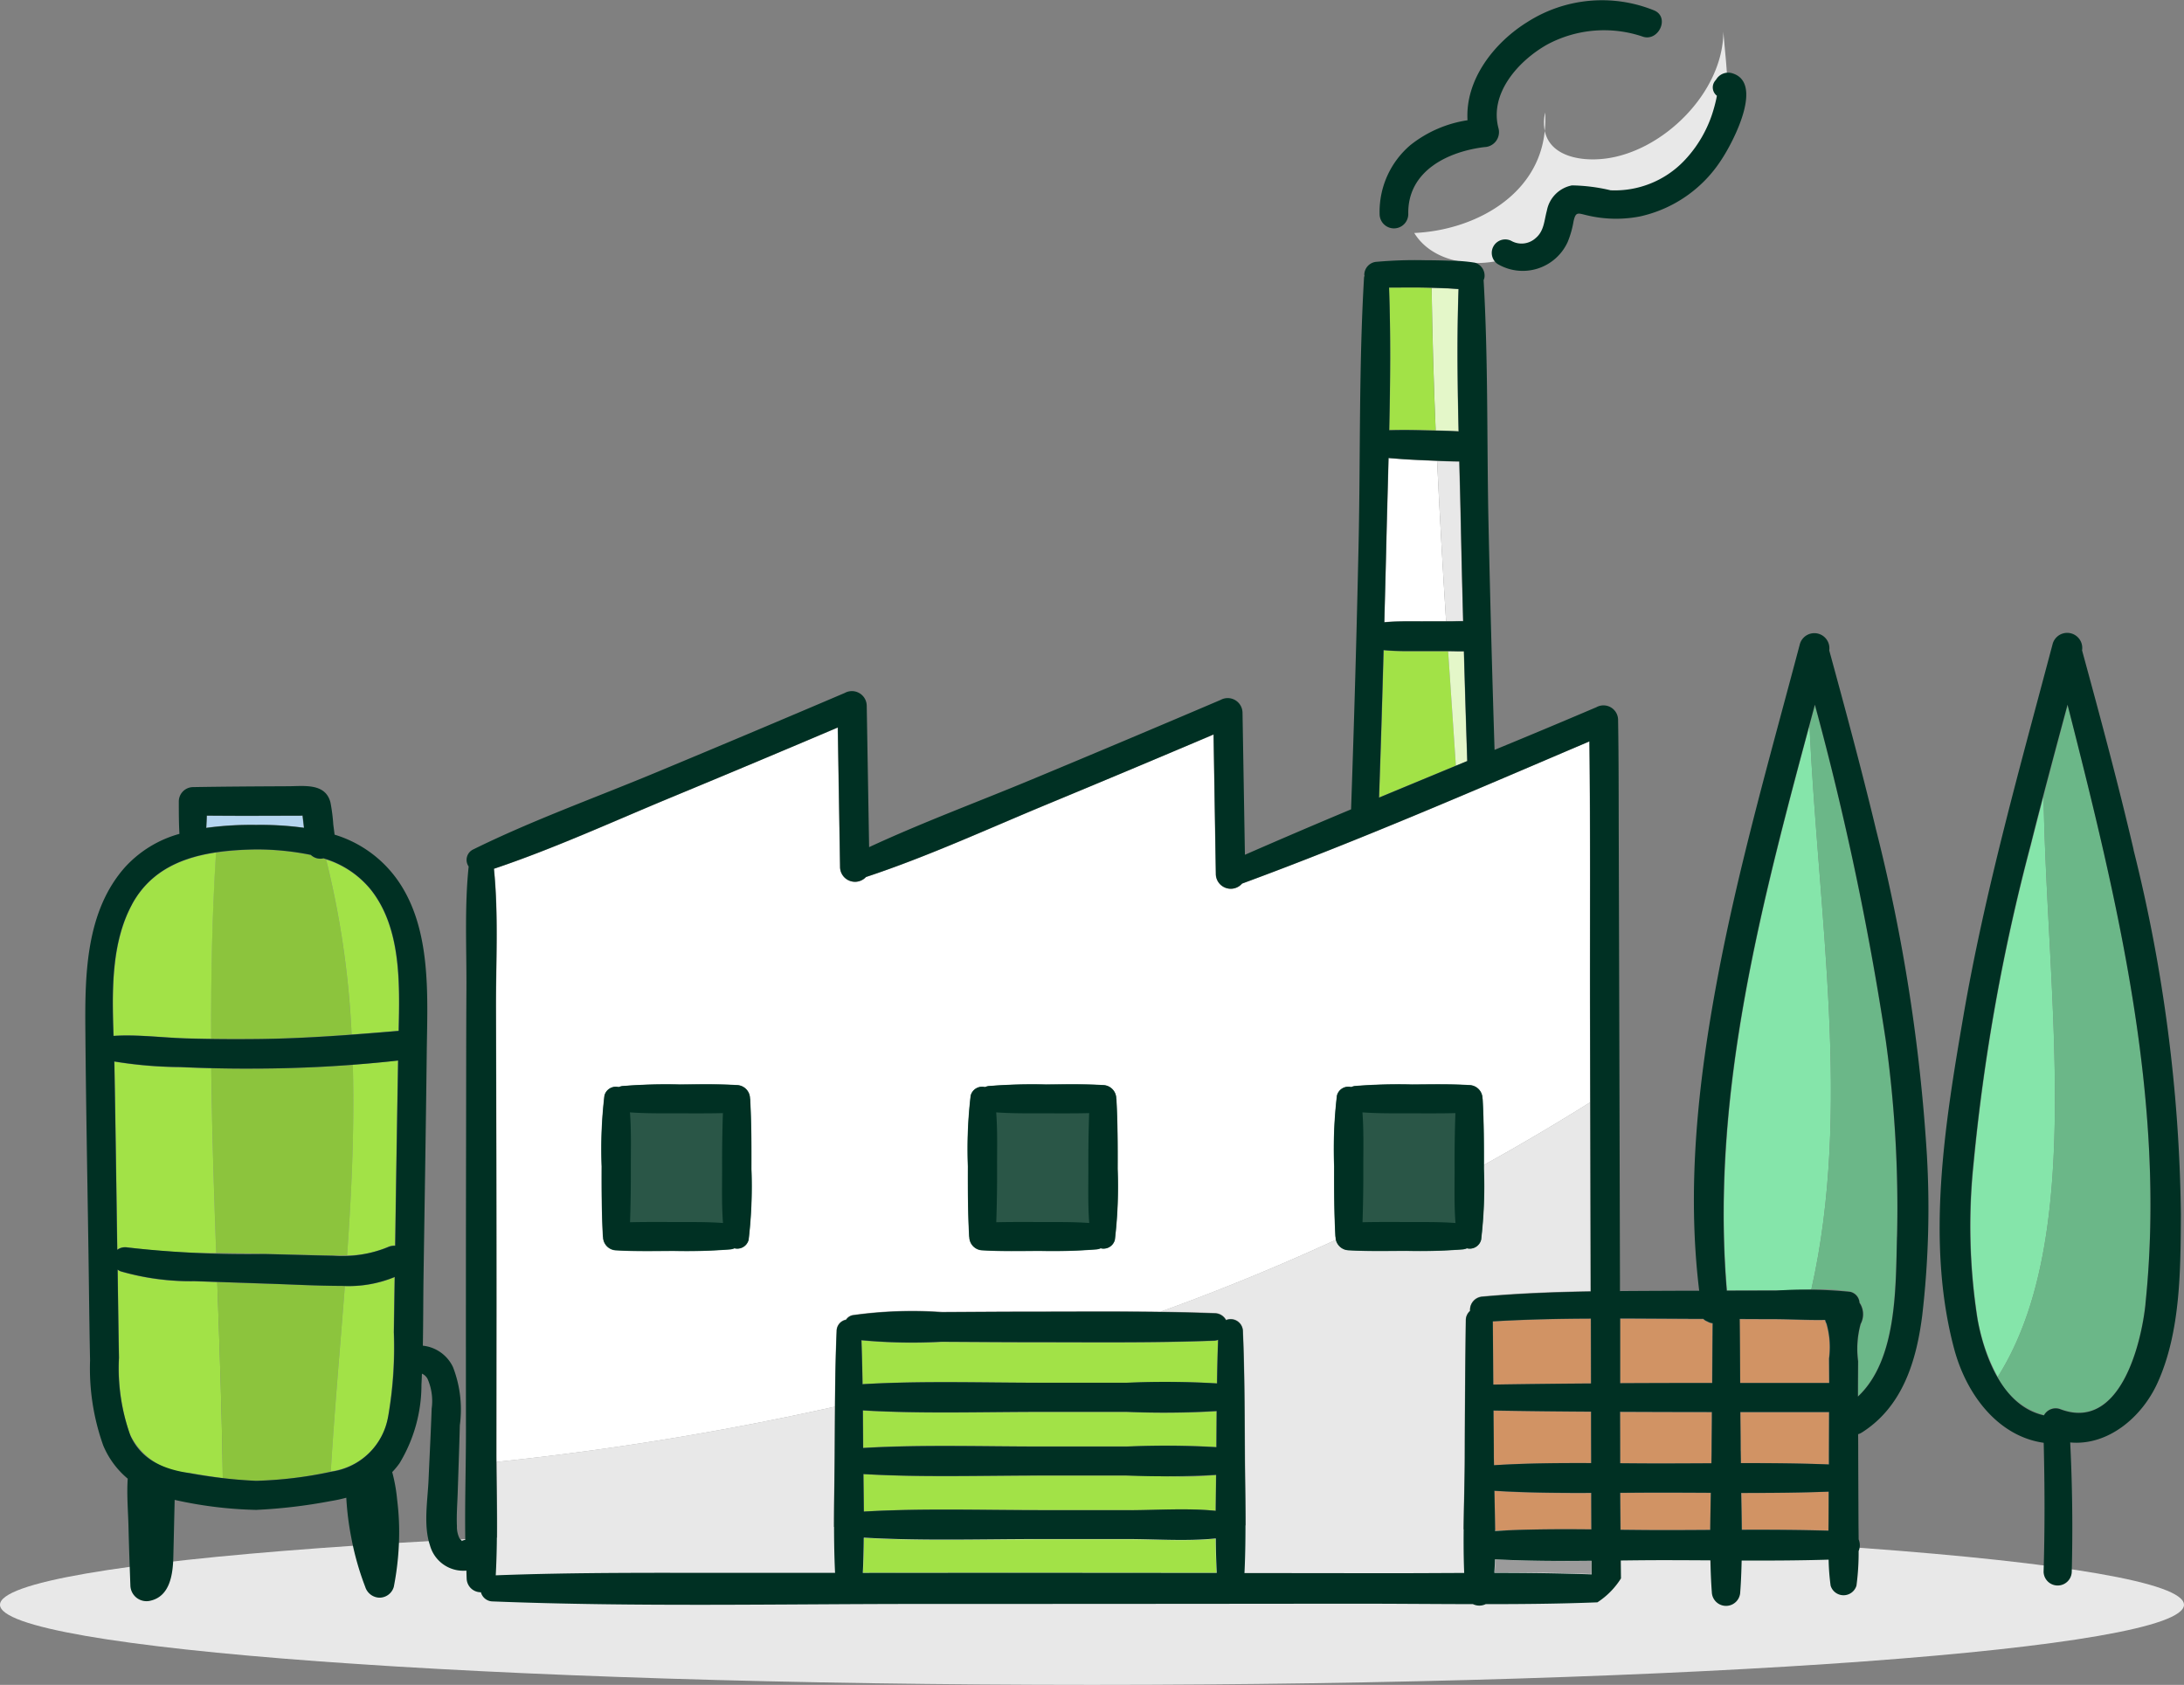 <svg xmlns="http://www.w3.org/2000/svg" xmlns:xlink="http://www.w3.org/1999/xlink" width="141.251" height="108.981" viewBox="0 0 141.251 108.981"><rect x="0" y="0" width="141.251" height="108.981" fill="#808080" stroke="none"/><defs><clipPath id="a"><rect width="141.251" height="108.981" fill="none"/></clipPath></defs><g transform="translate(0 0)" clip-path="url(#a)"><path d="M141.251,120.411c0,2.862-31.62,5.182-70.625,5.182S0,123.273,0,120.411s31.62-5.182,70.625-5.182,70.625,2.32,70.625,5.182" transform="translate(0 -16.612)" fill="#e8e8e8" style="mix-blend-mode:multiply;isolation:isolate"/><path d="M116.754,8.5a2.958,2.958,0,0,0-.027,1.195,7.157,7.157,0,0,0,.027-1.195" transform="translate(-16.821 -1.225)" fill="#e8e8e8"/><path d="M117.119,16.814a3.411,3.411,0,0,1-.636.991l.68-.34a1.292,1.292,0,0,0-.044-.651" transform="translate(-16.793 -2.424)" fill="#e8e8e8"/><path d="M126.866,2.4c-.017,3.924-3.9,7.752-7.656,8.207-1.707.207-3.576-.222-3.895-1.8-.41,4.216-4.595,6.438-8.44,6.609,1.594,2.609,6.269,2.466,8.223.306l-.626.312a2.815,2.815,0,0,0,1.539-2.375c2.791,1.3,7.486-.493,9.518-2.616,2.231-2.332,1.557-5.732,1.338-8.647" transform="translate(-15.407 -0.346)" fill="#e8e8e8"/><path d="M37.477,117.2c5.2-.2,10.406-.162,15.605-.161H59.4c-.122-2.5-.039-5.017-.021-7.516q.01-1.6.023-3.21a192.552,192.552,0,0,1-21.879,3.571c.015,2.434.094,4.889-.042,7.316" transform="translate(-5.403 -15.327)" fill="#e8e8e8"/><path d="M87.714,96.852c1.165.016,2.329.04,3.492.085a.844.844,0,0,1,.738.442.8.8,0,0,1,1.094.726c.117,2.7.113,5.4.132,8.1.017,2.5.1,5.025-.022,7.526l8.958.01c1.738,0,3.481-.009,5.223-.016-.1-2.5.037-5.039.042-7.523q.009-4.39.069-8.779a.828.828,0,0,1,.276-.632.868.868,0,0,1,.788-.927c2.334-.212,4.672-.3,7.011-.338q-.013-6.109-.027-12.217a145.069,145.069,0,0,1-27.773,13.54" transform="translate(-12.645 -12.011)" fill="#e8e8e8"/><path d="M108.211,73.853c-.013-5.986.03-11.976-.041-17.962-7.43,3.169-14.868,6.4-22.448,9.192a.976.976,0,0,1-1.713-.591q-.073-4.523-.147-9.044Q78.54,57.7,73.2,59.921c-3.895,1.611-7.794,3.412-11.8,4.736a.978.978,0,0,1-1.695-.618q-.073-4.521-.147-9.044-5.322,2.258-10.66,4.474c-3.817,1.578-7.638,3.339-11.561,4.656.3,2.976.124,6.064.133,9.046q.026,9.55.03,19.1,0,4.742-.006,9.484c0,.243,0,.488.005.732a192.188,192.188,0,0,0,21.878-3.571c.014-1.632.038-3.263.108-4.894a.757.757,0,0,1,.611-.744.691.691,0,0,1,.43-.293,27.725,27.725,0,0,1,5.8-.205c1.933-.009,3.868-.027,5.8-.027,2.773,0,5.55-.021,8.326.016a145.087,145.087,0,0,0,27.772-13.54q-.005-2.688-.012-5.376" transform="translate(-5.383 -7.928)" fill="#fff"/><path d="M55.073,82.9l-.01-.042a.878.878,0,0,0-.866-.864c-1.234-.074-2.47-.045-3.7-.039a35.416,35.416,0,0,0-3.7.105.972.972,0,0,0-.235.067.762.762,0,0,0-.924.558,29.322,29.322,0,0,0-.181,4.572c-.005,1.513,0,3.019.082,4.531l.01.042a.878.878,0,0,0,.867.864c1.233.074,2.469.045,3.7.039a35.436,35.436,0,0,0,3.7-.105.972.972,0,0,0,.234-.067A.761.761,0,0,0,54.974,92a29.3,29.3,0,0,0,.181-4.57c.006-1.514,0-3.02-.082-4.533" transform="translate(-6.551 -11.813)" fill="#2a5647"/><path d="M82.75,82.9l-.01-.042a.878.878,0,0,0-.866-.864c-1.234-.074-2.47-.045-3.7-.039a35.423,35.423,0,0,0-3.7.105.972.972,0,0,0-.235.067.762.762,0,0,0-.924.558,29.323,29.323,0,0,0-.181,4.572c-.005,1.513,0,3.019.083,4.531l.009.041a.879.879,0,0,0,.867.864c1.233.074,2.469.045,3.7.039a35.436,35.436,0,0,0,3.7-.105.972.972,0,0,0,.235-.067A.761.761,0,0,0,82.651,92a29.2,29.2,0,0,0,.181-4.57c.006-1.514,0-3.02-.082-4.533" transform="translate(-10.541 -11.813)" fill="#2a5647"/><path d="M110.509,87.433c.006-1.514,0-3.02-.082-4.533l-.01-.042a.878.878,0,0,0-.866-.864c-1.234-.074-2.469-.045-3.7-.039a35.184,35.184,0,0,0-3.7.1,1.013,1.013,0,0,0-.234.068.761.761,0,0,0-.924.558,29.315,29.315,0,0,0-.181,4.571c-.005,1.514,0,3.019.082,4.532l.01.04a.877.877,0,0,0,.867.864c1.233.074,2.469.045,3.7.039a35.2,35.2,0,0,0,3.7-.1,1.07,1.07,0,0,0,.234-.067.762.762,0,0,0,.923-.559,29.185,29.185,0,0,0,.181-4.569" transform="translate(-14.531 -11.813)" fill="#2a5647"/><path d="M18.841,80.731c-.959.009-1.919-.005-2.877-.029.045,3.992.178,7.968.32,11.947,1.037.016,2.075.026,3.106.049,1.483.033,2.967.08,4.45.11.309.006.612.007.911,0,.292-4.129.481-8.238.37-12.321-2.091.155-4.191.229-6.279.248" transform="translate(-2.301 -11.603)" fill="#8cc43d"/><path d="M12.888,80.6a27.386,27.386,0,0,1-4.238-.361c0,.122.009.249.01.37.071,3.923.123,7.847.182,11.77a.886.886,0,0,1,.645-.136,43.378,43.378,0,0,0,5.742.372c-.143-3.979-.275-7.955-.32-11.947-.674-.017-1.348-.038-2.021-.068" transform="translate(-1.247 -11.567)" fill="#a2e247"/><path d="M26.6,80.437c.111,4.082-.078,8.193-.37,12.321a6.752,6.752,0,0,0,2.623-.546,1.076,1.076,0,0,1,.472-.1q.005-.348.011-.7.086-5.627.179-11.254c-.968.114-1.941.2-2.915.27" transform="translate(-3.782 -11.557)" fill="#a2e247"/><path d="M15.638,61.655c.992.007,1.984.014,2.976.011l1.9-.005.993,0c.1,0,.2-.005.3-.009l.085.722c0,.015,0,.032.006.048a20.74,20.74,0,0,0-3.088-.186,21.576,21.576,0,0,0-3.214.188c.013-.256.028-.511.034-.767" transform="translate(-2.25 -8.888)" fill="#b5d6f0"/><path d="M23.222,64.788a.909.909,0,0,1-.825-.223,17.757,17.757,0,0,0-3.529-.357,20.035,20.035,0,0,0-2.6.2c-.255,4.041-.332,8.047-.317,12.037,1.025.015,2.051.02,3.075.008,2.012-.023,4.012-.138,6.011-.285a57.73,57.73,0,0,0-1.647-11.31c-.057-.02-.112-.047-.17-.066" transform="translate(-2.3 -9.256)" fill="#8cc43d"/><path d="M15.2,64.437c-2.272.34-4.348,1.231-5.5,3.5-1.264,2.484-1.216,5.515-1.117,8.348,1.539-.1,3.129.113,4.668.16.545.016,1.09.023,1.636.031-.016-3.99.062-8,.316-12.038" transform="translate(-1.231 -9.289)" fill="#a2e247"/><path d="M27.586,66.994a6.065,6.065,0,0,0-2.94-2.03,57.776,57.776,0,0,1,1.647,11.309q1.514-.11,3.029-.239c.069-3.03.168-6.557-1.736-9.04" transform="translate(-3.553 -9.365)" fill="#a2e247"/><path d="M13.861,96.717a16.3,16.3,0,0,1-4.77-.634.945.945,0,0,1-.191-.106c.028,1.9.052,3.791.087,5.687a13.351,13.351,0,0,0,.672,4.877,4.4,4.4,0,0,0,3.75,2.547c.753.121,1.517.248,2.282.347-.06-4.241-.205-8.457-.358-12.668l-1.472-.05" transform="translate(-1.283 -13.836)" fill="#a2e247"/><path d="M19.8,97.019,16.417,96.9c.152,4.211.3,8.427.358,12.668a18.783,18.783,0,0,0,2.16.171,24.541,24.541,0,0,0,4.825-.588c.241-4.01.6-8.011.911-12-.062,0-.126,0-.187,0-1.56,0-3.123-.087-4.682-.141" transform="translate(-2.367 -13.97)" fill="#8cc43d"/><path d="M25.908,97.1c-.306,3.986-.669,7.988-.911,12,.123-.027.252-.05.372-.079a4.3,4.3,0,0,0,3.358-3.635,27.228,27.228,0,0,0,.335-5.327l.054-3.524a7.622,7.622,0,0,1-3.209.567" transform="translate(-3.604 -13.917)" fill="#a2e247"/><path d="M112.99,115.255c-.01-.857-.028-1.714-.049-2.568,2.07.129,4.154.147,6.238.138,0,.778.005,1.556.009,2.335-2.07-.023-4.141-.014-6.2.1" transform="translate(-16.282 -16.245)" fill="#d19364"/><path d="M112.821,99.847c2.1-.122,4.21-.17,6.317-.178q.005,2.089.009,4.176-3.146.022-6.294.073c-.012-1.357-.015-2.713-.033-4.07" transform="translate(-16.265 -14.369)" fill="#d19364"/><path d="M112.906,110.139c0-.19-.009-.383-.009-.573,0-.981-.017-1.961-.023-2.941q3.143.054,6.285.073,0,1.452.007,2.9v.4c-2.091-.009-4.182.008-6.26.139" transform="translate(-16.272 -15.372)" fill="#d19364"/><path d="M122.439,106.721q2.958.014,5.915.015c0,.84-.018,1.679-.02,2.519,0,.255-.009.513-.011.769q-1.61.01-3.217.014c-.884,0-1.772-.008-2.66-.015,0-1.1-.007-2.2-.007-3.3" transform="translate(-17.651 -15.385)" fill="#d19364"/><path d="M131.549,109.258c0-.839-.015-1.677-.02-2.517q2.858,0,5.715,0-.006,1.4-.011,2.808l0,.555c-1.888-.074-3.779-.09-5.671-.086,0-.254-.01-.51-.011-.763" transform="translate(-18.962 -15.388)" fill="#d19364"/><path d="M136.972,99.771a1.331,1.331,0,0,0,.093.242,5.434,5.434,0,0,1,.165,2.234q.005.788.009,1.576-2.865,0-5.732,0c-.01-1.37-.015-2.741-.033-4.112.739,0,1.477.009,2.216.007,1.058,0,2.183.074,3.282.052" transform="translate(-18.954 -14.375)" fill="#d19364"/><path d="M126.79,99.7l1.015,0a.683.683,0,0,0,.248.16.87.87,0,0,0,.346.122c-.016,1.279-.021,2.559-.031,3.838q-2.964,0-5.928.016,0-2.082,0-4.163c1.451.005,2.9.016,4.352.023" transform="translate(-17.651 -14.369)" fill="#d19364"/><path d="M108.03,34.81c-.377-.017-.752-.036-1.128-.05-.671-.026-1.339-.073-2.007-.132-.05,1.857-.1,3.713-.144,5.56-.037,1.682-.084,3.363-.128,5.043.879-.085,1.783-.052,2.658-.058.443,0,.886,0,1.329,0q-.334-5.189-.581-10.362" transform="translate(-15.083 -4.992)" fill="#fff"/><path d="M109.415,45.2c.278,0,.571-.016.861-.013-.054-2.081-.108-4.161-.149-6.242-.027-1.351-.062-2.706-.1-4.064-.474,0-.95-.022-1.425-.043q.246,5.168.581,10.362h.23" transform="translate(-15.657 -5.023)" fill="#e8e8e8"/><path d="M109.922,31.027c-.074-3.065-.111-6.132,0-9.183-.242-.017-.483-.039-.721-.05-.338-.014-.676-.023-1.013-.033q.068,4.578.262,9.213c.492.011.985.024,1.476.052" transform="translate(-15.596 -3.137)" fill="#e4f7c9"/><path d="M107.722,21.758c-.16,0-.319-.012-.479-.015-.756-.017-1.511,0-2.266,0,.11,3.057.085,6.13.015,9.2.654-.013,1.308-.015,1.962,0,.343.009.687.016,1.031.023q-.2-4.636-.263-9.213" transform="translate(-15.134 -3.133)" fill="#a2e247"/><path d="M108.684,49.214c-.486,0-.972,0-1.459,0-.891-.006-1.811.027-2.7-.063q-.13,4.754-.294,9.507,2.476-1.028,4.954-2.053-.253-3.69-.5-7.391" transform="translate(-15.026 -7.086)" fill="#a2e247"/><path d="M110.662,56.314q-.117-3.539-.217-7.078c-.325.008-.656-.011-.967-.011h-.043q.244,3.7.5,7.391l.73-.3" transform="translate(-15.776 -7.096)" fill="#e4f7c9"/><path d="M82.574,113.731l-5.856,0c-3.8,0-7.634-.129-11.428.091q-.012-1.2-.028-2.4c3.8.223,7.648.092,11.456.092l5.639,0c1.872,0,3.826.15,5.691-.039q-.015,1.149-.027,2.3c-1.787-.177-3.655-.037-5.448-.038" transform="translate(-9.408 -16.062)" fill="#a2e247"/><path d="M88.062,108.959a54.692,54.692,0,0,0-5.494-.041l-5.856,0c-3.814,0-7.665-.131-11.474.092q-.006-1.2-.017-2.4c3.814.225,7.672.093,11.491.093l5.639,0a56.534,56.534,0,0,0,5.726-.042q-.009,1.153-.016,2.306" transform="translate(-9.402 -15.368)" fill="#a2e247"/><path d="M88.088,104.076a53.763,53.763,0,0,0-5.535-.044l-5.856,0c-3.822,0-7.679-.133-11.495.093-.008,0-.013,0-.02.005-.015-.942-.037-1.884-.072-2.825a35.918,35.918,0,0,0,5.219.1c1.933.009,3.867.027,5.8.027,3.937,0,7.883.05,11.817-.1a.946.946,0,0,0,.211-.049q-.053,1.4-.071,2.8" transform="translate(-9.387 -14.601)" fill="#a2e247"/><path d="M65.22,118.471q.054-1.117.062-2.239c3.795.221,7.63.092,11.43.092l5.639,0c1.863,0,3.808.148,5.666-.038q.01,1.1.062,2.2l-3.289,0q-9.785-.01-19.57,0" transform="translate(-9.402 -16.756)" fill="#a2e247"/><path d="M119.212,118.8c-2.084-.076-4.171-.1-6.26-.1.011-.282.033-.561.039-.844,2.063.11,4.139.119,6.214.1,0,.282,0,.565.007.847" transform="translate(-16.283 -16.991)" fill="#9b9b9b"/><path d="M122.475,115.2c-.009-.788-.017-1.577-.021-2.366.886-.007,1.772-.015,2.654-.014,1.061,0,2.123.007,3.185.013q-.026,1.186-.04,2.376c-.985.007-1.971.013-2.955.013-.939,0-1.88-.01-2.823-.022" transform="translate(-17.653 -16.264)" fill="#d19364"/><path d="M131.641,115.187q-.013-1.18-.04-2.358c1.879,0,3.757-.012,5.633-.086q0,.877-.008,1.753c0,.249,0,.5-.008.748-1.858-.053-3.718-.065-5.577-.057" transform="translate(-18.972 -16.254)" fill="#d19364"/><path d="M135.807,54.858c-3.215,11.952-6.372,24.076-5.33,36.518,1.066,0,2.13-.011,3.2-.009.728,0,1.491-.039,2.253-.054,2.623-11.587.455-24.119-.118-36.455" transform="translate(-18.781 -7.908)" fill="#85e5aa"/><path d="M141.675,75.059a191.105,191.105,0,0,0-4.581-21.739l-.354,1.316c.574,12.337,2.742,24.868.119,36.455a13.13,13.13,0,0,1,2.516.136.778.778,0,0,1,.617.7,1.335,1.335,0,0,1,.08,1.4,5.96,5.96,0,0,0-.166,2.4c0,.68-.011,1.36-.011,2.04,0,.07,0,.141,0,.212,2.5-2.378,2.4-7.019,2.495-10.166a78.132,78.132,0,0,0-.715-12.757" transform="translate(-19.713 -7.687)" fill="#6bb788"/><path d="M153.637,60.184c-.275,1.048-.55,2.1-.814,3.149A126.863,126.863,0,0,0,149.11,84.1a38.739,38.739,0,0,0,.263,9.847,12.178,12.178,0,0,0,1.3,3.792c5.69-9,3.179-24.474,2.965-37.551" transform="translate(-21.469 -8.676)" fill="#85e5aa"/><path d="M155.493,53.316q-.791,2.936-1.562,5.878c.213,13.076,2.725,28.555-2.965,37.552a4.7,4.7,0,0,0,2.99,2.466.87.87,0,0,1,1.058-.4c3.837,1.466,5.227-4.16,5.5-6.794,1.366-13.085-1.808-26.075-5.023-38.705" transform="translate(-21.764 -7.686)" fill="#6bb788"/><path d="M106.11,13.845c-.056-2.77,2.524-4.033,4.917-4.33a.97.97,0,0,0,.92-1.208c-.614-2.277,1.307-4.391,3.149-5.427a7.785,7.785,0,0,1,6.226-.495c.985.275,1.7-1.246.717-1.7a8.971,8.971,0,0,0-8.228.741c-2.169,1.345-4.026,3.742-3.869,6.352a7.8,7.8,0,0,0-3.7,1.611,5.661,5.661,0,0,0-1.986,4.456.927.927,0,0,0,1.854,0" transform="translate(-15.029 0)" fill="#003023"/><path d="M117.885,12.789a2.045,2.045,0,0,0-1.593,1.628c-.178.648-.172,1.315-.73,1.779a1.353,1.353,0,0,1-1.578.171.871.871,0,0,0-.877,1.5,3.193,3.193,0,0,0,4.531-1.424,6.2,6.2,0,0,0,.382-1.349c.145-.634.282-.511.87-.376a8.083,8.083,0,0,0,3.422.073,8.413,8.413,0,0,0,5.27-3.672c.71-1.06,2.818-5.013.662-5.6a.908.908,0,0,0-.993.4L127.189,6a.678.678,0,0,0,.1.984c-.018.1-.037.2-.06.294-.05.225-.11.449-.177.67a7.828,7.828,0,0,1-.45,1.164,7.969,7.969,0,0,1-1.442,2.088,6.208,6.208,0,0,1-4.745,1.9,11.441,11.441,0,0,0-2.534-.318" transform="translate(-16.248 -0.791)" fill="#003023"/><path d="M55.062,82.9c0-.015-.009-.026-.01-.041a.862.862,0,0,0-.852-.849c-1.234-.074-2.469-.045-3.7-.039a35.9,35.9,0,0,0-3.7.1.947.947,0,0,0-.233.066.751.751,0,0,0-.913.549,29.706,29.706,0,0,0-.177,4.568c-.006,1.513,0,3.019.08,4.531,0,.015.009.026.01.041a.864.864,0,0,0,.852.85c1.234.073,2.469.045,3.7.039a35.9,35.9,0,0,0,3.7-.1.986.986,0,0,0,.233-.067A.75.75,0,0,0,54.965,92a29.7,29.7,0,0,0,.177-4.568c.006-1.513,0-3.019-.08-4.531m-4.948,7.958c-.938,0-1.876-.009-2.813.015.041-1.205.056-2.409.051-3.617,0-1.161.033-2.332-.056-3.491,1.063.078,2.132.059,3.2.063.938,0,1.876.009,2.813-.015-.041,1.205-.056,2.409-.051,3.617,0,1.161-.033,2.332.056,3.492-1.063-.079-2.132-.059-3.2-.064" transform="translate(-6.554 -11.816)" fill="#003023"/><path d="M82.739,82.9c0-.015-.009-.026-.01-.04a.862.862,0,0,0-.852-.85c-1.234-.074-2.469-.045-3.7-.039a35.9,35.9,0,0,0-3.7.1.947.947,0,0,0-.233.066.751.751,0,0,0-.913.549,29.708,29.708,0,0,0-.177,4.568c-.006,1.513,0,3.019.08,4.531,0,.015.009.026.01.041a.864.864,0,0,0,.852.85c1.234.073,2.469.045,3.7.039a35.9,35.9,0,0,0,3.7-.1.986.986,0,0,0,.233-.067A.75.75,0,0,0,82.642,92a29.7,29.7,0,0,0,.177-4.568c.006-1.513,0-3.019-.08-4.531m-4.948,7.958c-.938,0-1.876-.009-2.813.015q.062-1.808.051-3.617c0-1.161.033-2.332-.056-3.491,1.063.078,2.132.059,3.2.063.938,0,1.876.009,2.813-.015-.041,1.205-.056,2.409-.051,3.617,0,1.161-.033,2.332.056,3.492-1.063-.079-2.131-.059-3.2-.064" transform="translate(-10.544 -11.816)" fill="#003023"/><path d="M110.319,92a29.7,29.7,0,0,0,.177-4.568c.006-1.513,0-3.019-.08-4.531,0-.015-.009-.026-.01-.04a.862.862,0,0,0-.852-.85c-1.234-.074-2.469-.045-3.7-.039a35.9,35.9,0,0,0-3.7.1.965.965,0,0,0-.234.066.75.75,0,0,0-.912.549,29.707,29.707,0,0,0-.177,4.568c-.006,1.513,0,3.019.08,4.531,0,.015.009.026.01.041a.864.864,0,0,0,.852.85c1.234.073,2.469.045,3.7.039a35.9,35.9,0,0,0,3.7-.1.986.986,0,0,0,.233-.067.75.75,0,0,0,.913-.549m-4.851-1.141c-.938,0-1.876-.009-2.813.015.041-1.205.056-2.409.051-3.617,0-1.161.033-2.332-.056-3.491,1.063.078,2.131.059,3.2.063.938,0,1.876.009,2.813-.015q-.062,1.808-.051,3.617c0,1.161-.033,2.332.056,3.492-1.063-.079-2.132-.059-3.2-.064" transform="translate(-14.534 -11.816)" fill="#003023"/><path d="M122.236,56.386c-.927-3.846-1.959-7.665-3-11.482a.974.974,0,0,0-1.895-.426c-1.9,7.187-3.966,14.343-5.337,21.657-1.242,6.619-2,13.47-1.178,20.187l-.686,0c-1.48.007-2.96.011-4.44.023v-.73q-.035-14.177-.077-28.352c-.009-2.628,0-5.257-.044-7.885a.944.944,0,0,0-1.4-.8q-3.284,1.4-6.589,2.76Q97.359,44.05,97.2,36.76c-.114-5.257-.014-10.555-.318-15.806a.746.746,0,0,0,.054-.17.867.867,0,0,0-.626-.959,10.48,10.48,0,0,0-1.663-.128q-.775-.028-1.552-.03a28.016,28.016,0,0,0-3.1.1.854.854,0,0,0-.83.83.638.638,0,0,0,.015.07.731.731,0,0,0-.032.126c-.336,5.725-.229,11.5-.352,17.237s-.286,11.437-.486,17.155q-3.446,1.442-6.866,2.939-.077-4.6-.155-9.2a.958.958,0,0,0-1.421-.815q-6.093,2.6-12.207,5.144c-3.492,1.454-7.084,2.781-10.522,4.377l-.154-9.157a.959.959,0,0,0-1.422-.816q-6.093,2.6-12.207,5.144c-3.942,1.642-8.024,3.1-11.853,4.993a.747.747,0,0,0-.263,1.088c-.273,2.612-.13,5.3-.145,7.922-.018,3.117-.015,6.234-.021,9.35q-.019,9.59-.009,19.179c0,2.356-.079,4.736-.043,7.1a1.049,1.049,0,0,0-.289.1c.128-.066,0-.064-.086-.2a1.651,1.651,0,0,1-.166-.781c-.033-.717.027-1.445.05-2.161.048-1.456.1-2.911.138-4.366a7.6,7.6,0,0,0-.44-3.757,2.436,2.436,0,0,0-1.953-1.391c.029-1.493.023-2.989.045-4.478.071-4.806.152-9.614.207-14.421.042-3.671.343-8.038-1.878-11.207a7.72,7.72,0,0,0-4.082-2.949c-.025-.22-.057-.44-.084-.662a11.65,11.65,0,0,0-.181-1.414c-.318-1.264-1.682-1.062-2.692-1.056-2.069.011-4.137.021-6.2.057a.93.93,0,0,0-.917.916c0,.7,0,1.406.04,2.108A7.444,7.444,0,0,0,9.02,58.921c-2.516,2.828-2.6,6.861-2.571,10.444.037,4.781.13,9.562.2,14.343.035,2.375.056,4.75.105,7.125a14.825,14.825,0,0,0,.852,5.5A5.632,5.632,0,0,0,9.19,98.479c-.071,1.04.026,2.113.05,3.141.031,1.252.075,2.5.121,3.756a1.045,1.045,0,0,0,1.305.994c1.288-.3,1.449-1.774,1.474-2.863l.085-3.656a26.633,26.633,0,0,0,5.273.647,34.274,34.274,0,0,0,4.793-.566,10.028,10.028,0,0,0,1.034-.221,18.948,18.948,0,0,0,.325,2.591,18.247,18.247,0,0,0,.9,3.174.993.993,0,0,0,.924.7.965.965,0,0,0,.924-.7,18.5,18.5,0,0,0,.346-3.786,16.9,16.9,0,0,0-.128-1.837,10.654,10.654,0,0,0-.321-1.8,5.145,5.145,0,0,0,.472-.569,9.805,9.805,0,0,0,1.42-5.106c.015-.23.02-.461.031-.692a.751.751,0,0,1,.365.341,3.558,3.558,0,0,1,.264,1.919c-.053,1.527-.134,3.053-.2,4.579-.055,1.352-.348,2.959.091,4.269a2.234,2.234,0,0,0,2.354,1.631c.008.165.008.332.018.5a.912.912,0,0,0,.923.9.793.793,0,0,0,.771.593c9.254.364,18.546.163,27.805.163s18.537-.007,27.805-.017c2.59,0,5.186.025,7.78.03a.932.932,0,0,0,.822,0c2.411,0,4.821-.022,7.225-.117a5.01,5.01,0,0,0,1.526-1.549c-.006-.385-.008-.771-.013-1.157.941-.012,1.881-.022,2.817-.021.993,0,1.986.006,2.979.012.015.688.04,1.374.092,2.056a.919.919,0,0,0,1.837,0c.052-.678.076-1.361.092-2.045,1.876.008,3.751,0,5.625-.057a14.343,14.343,0,0,0,.129,1.683.873.873,0,0,0,1.671,0,16.048,16.048,0,0,0,.141-2.24.963.963,0,0,0,0-.753c0-.383-.009-.766-.01-1.148q-.009-2.126-.017-4.251c0-.468,0-.936-.006-1.405a1.026,1.026,0,0,0,.246-.113c2.631-1.67,3.527-4.628,3.9-7.57a59.923,59.923,0,0,0,.3-10.4,113.792,113.792,0,0,0-3.315-21.128M8.51,83.676c-.059-3.948-.111-7.9-.183-11.845,0-.113-.005-.229-.009-.342a27.468,27.468,0,0,0,4.253.362c1.631.075,3.265.113,4.9.1a85.363,85.363,0,0,0,9.21-.52q-.1,5.715-.181,11.431-.005.276-.009.554a1.059,1.059,0,0,0-.479.092,7.88,7.88,0,0,1-3.541.551c-1.483-.029-2.967-.077-4.45-.11a70.063,70.063,0,0,1-8.851-.424.86.86,0,0,0-.656.154M14.3,55.587c1,.007,1.993.014,2.99.011l1.9-.005.993,0c.1,0,.211-.006.319-.01l.087.739c0,.021,0,.042.006.062a20.7,20.7,0,0,0-3.1-.187,21.56,21.56,0,0,0-3.229.193c.014-.266.029-.533.035-.8M9.459,61.336c1.636-3.015,4.9-3.507,8.038-3.561a17.765,17.765,0,0,1,3.536.354.889.889,0,0,0,.82.223A6.17,6.17,0,0,1,24.9,60.358c1.989,2.49,1.886,6.085,1.817,9.159-3.017.257-6.023.49-9.055.526-1.57.018-3.141.009-4.71-.039-1.545-.048-3.138-.264-4.683-.162-.1-2.888-.16-6.01,1.195-8.508M26.031,94.47A4.331,4.331,0,0,1,22.4,98.02a26.588,26.588,0,0,1-4.9.6,31.7,31.7,0,0,1-4.294-.495c-1.636-.246-3.1-.816-3.833-2.41a12.738,12.738,0,0,1-.752-5.054c-.035-1.9-.059-3.807-.087-5.71a.877.877,0,0,0,.21.116,16.329,16.329,0,0,0,4.767.632q2.429.086,4.857.168c1.559.054,3.122.137,4.682.141a7.877,7.877,0,0,0,3.411-.579q-.027,1.79-.055,3.579a25.667,25.667,0,0,1-.371,5.46m71.59,7.391c-.01-.867-.028-1.734-.048-2.6,2.081.129,4.175.145,6.269.136,0,.789.005,1.578.009,2.367-2.081-.022-4.161-.014-6.23.1m-.15-13.56c2.113-.123,4.23-.173,6.347-.18q.005,2.1.009,4.2-3.162.022-6.325.072c-.011-1.365-.015-2.731-.032-4.1m.077,9.316c0-.2-.009-.392-.009-.586,0-.985-.017-1.97-.023-2.955q3.157.054,6.315.072,0,1.444.007,2.889c0,.148,0,.3,0,.443-2.1-.009-4.2.007-6.291.137m8.154-3.461q2.973.014,5.945.016c0,.844-.017,1.689-.019,2.533,0,.26-.009.524-.012.786q-1.616.009-3.232.013c-.889,0-1.782-.007-2.675-.015q0-1.666-.007-3.333m7.8,2.55c0-.845-.015-1.689-.02-2.532q2.873,0,5.746,0-.006,1.411-.011,2.823l0,.57c-1.9-.074-3.8-.089-5.7-.085,0-.259-.01-.52-.011-.778m5.465-8.489a1.317,1.317,0,0,0,.093.247,5.544,5.544,0,0,1,.163,2.244q.005.8.009,1.591-2.881,0-5.763,0c-.01-1.38-.014-2.762-.032-4.142.731,0,1.461.008,2.192.007,1.078,0,2.222.075,3.339.051m-8.825-.068.943,0a.67.67,0,0,0,.257.164.885.885,0,0,0,.351.119c-.016,1.289-.021,2.579-.03,3.868q-2.98,0-5.958.015,0-2.1,0-4.193c1.481.005,2.96.016,4.439.023M90.584,38.03c.04-1.853.1-3.713.145-5.576.672.06,1.345.106,2.019.133.854.033,1.713.087,2.568.093.036,1.362.072,2.723.1,4.079.04,2.087.094,4.173.148,6.26-.294-.005-.592.012-.876.012-.519,0-1.04,0-1.559,0-.882.006-1.79-.027-2.673.059.044-1.686.091-3.373.128-5.06M94.53,21.479c.243.01.49.033.735.05-.107,3.061-.069,6.139.005,9.214-.838-.049-1.682-.053-2.521-.077-.659-.018-1.317-.017-1.974,0,.07-3.083.1-6.166-.01-9.233.757,0,1.516-.015,2.274,0,.5.01,1,.027,1.492.049m-4.12,23.4c.9.092,1.823.059,2.719.065.5,0,1,0,1.5,0,.317,0,.652.019.982.009q.1,3.553.218,7.106-2.859,1.18-5.714,2.368.166-4.773.294-9.549M73.774,100.519l-5.535,0c-3.8,0-7.644-.128-11.443.09q-.012-1.217-.028-2.431c3.809.22,7.658.091,11.472.091l5.535,0a57.71,57.71,0,0,0,5.811-.04q-.015,1.166-.027,2.332c-1.895-.193-3.883-.038-5.785-.039m5.83-4.077a56.839,56.839,0,0,0-5.83-.041l-5.535,0c-3.82,0-7.674-.129-11.489.092q-.008-1.218-.017-2.437l.011,0c3.816.223,7.673.092,11.495.092l5.535,0A56.668,56.668,0,0,0,79.62,94.1q-.009,1.168-.016,2.337m.04-4.117a56.178,56.178,0,0,0-5.87-.044l-5.535,0c-3.821,0-7.679-.13-11.495.092-.013,0-.021.008-.033.009q-.021-1.429-.071-2.858a35.057,35.057,0,0,0,5.13.1c1.969.009,3.938.027,5.907.027,3.935,0,7.881.05,11.813-.1a.905.905,0,0,0,.224-.052q-.051,1.413-.07,2.829m-22.912,12.24q.055-1.132.062-2.27c3.8.218,7.64.091,11.445.091l5.535,0c1.9,0,3.891.153,5.786-.039q.009,1.116.062,2.227l-3.184,0q-9.853-.01-19.707,0m24.684.009c.122-2.508.039-5.035.022-7.542-.018-2.7-.015-5.405-.129-8.1a.783.783,0,0,0-1.087-.707.827.827,0,0,0-.732-.445c-3.933-.15-7.878-.1-11.813-.1-1.969,0-3.938.017-5.907.027a27.367,27.367,0,0,0-5.694.2.679.679,0,0,0-.424.292.743.743,0,0,0-.607.732c-.115,2.7-.111,5.4-.129,8.1-.017,2.5-.1,5.028.022,7.533l-6.3,0c-5.213,0-10.436-.04-15.646.159.149-2.686.035-5.409.037-8.1q0-4.674.006-9.349Q33.036,77.686,33,68.1c-.009-2.993.171-6.088-.132-9.074,3.925-1.32,7.749-3.079,11.568-4.659q5.352-2.214,10.683-4.484.074,4.534.148,9.068a.962.962,0,0,0,1.667.607c4.009-1.327,7.909-3.127,11.805-4.74q5.353-2.213,10.683-4.483.073,4.533.148,9.068a.96.96,0,0,0,1.686.581c7.587-2.794,15.035-6.032,22.474-9.2.071,5.969.028,11.941.041,17.909q.021,8.841.04,17.682c-2.344.04-4.688.126-7.026.338a.854.854,0,0,0-.775.918.812.812,0,0,0-.275.627q-.056,4.39-.068,8.78c-.005,2.489-.143,5.037-.041,7.538-1.764.008-3.528.019-5.287.017l-8.926-.01m22.458.087c-2.094-.075-4.194-.1-6.293-.1.012-.292.035-.582.04-.876,2.074.11,4.159.117,6.246.095,0,.293,0,.586.007.879m1.862-2.876c-.008-.8-.017-1.6-.021-2.4.891-.007,1.781-.015,2.669-.014,1.067,0,2.134.006,3.2.012q-.028,1.2-.04,2.407c-.991.007-1.982.013-2.972.013-.943,0-1.891-.01-2.838-.021m7.846,0q-.013-1.2-.04-2.389c1.89,0,3.779-.012,5.665-.085q0,.883-.007,1.767c0,.254-.005.509-.009.763-1.868-.052-3.738-.064-5.609-.056m10.044-18.968c-.093,3.2.038,7.946-2.531,10.35,0-.083,0-.167,0-.25,0-.68.007-1.361.01-2.04a6.075,6.075,0,0,1,.164-2.414,1.327,1.327,0,0,0-.074-1.368.766.766,0,0,0-.609-.705,29.439,29.439,0,0,0-4.807-.08c-1.056,0-2.111,0-3.167.008-1.091-12.922,2.36-25.508,5.7-37.909a192.739,192.739,0,0,1,4.584,21.7,78.434,78.434,0,0,1,.733,12.71" transform="translate(-0.929 -2.835)" fill="#003023"/><path d="M159.122,61.851c-1.01-4.321-2.164-8.605-3.332-12.886a.975.975,0,0,0-1.9-.424c-2.119,8.008-4.384,15.972-5.787,24.146-1.186,6.914-2.429,14.549-.585,21.458.793,2.972,2.847,5.659,5.791,6.076.068,2.782.077,5.569-.007,8.35a.911.911,0,0,0,1.821,0q.108-4.19-.1-8.372l.009,0c2.419.218,4.616-1.606,5.637-3.85,1.5-3.3,1.492-7.334,1.513-10.895a101.49,101.49,0,0,0-3.066-23.6m.779,29.383c-.276,2.645-1.675,8.281-5.523,6.81a.857.857,0,0,0-1.046.4c-2.617-.564-3.851-3.726-4.307-6.247a38.976,38.976,0,0,1-.254-10.052,127.865,127.865,0,0,1,3.7-20.611c.76-3.031,1.574-6.046,2.386-9.062,3.221,12.649,6.408,25.661,5.039,38.766" transform="translate(-21.132 -6.898)" fill="#003023"/></g></svg>